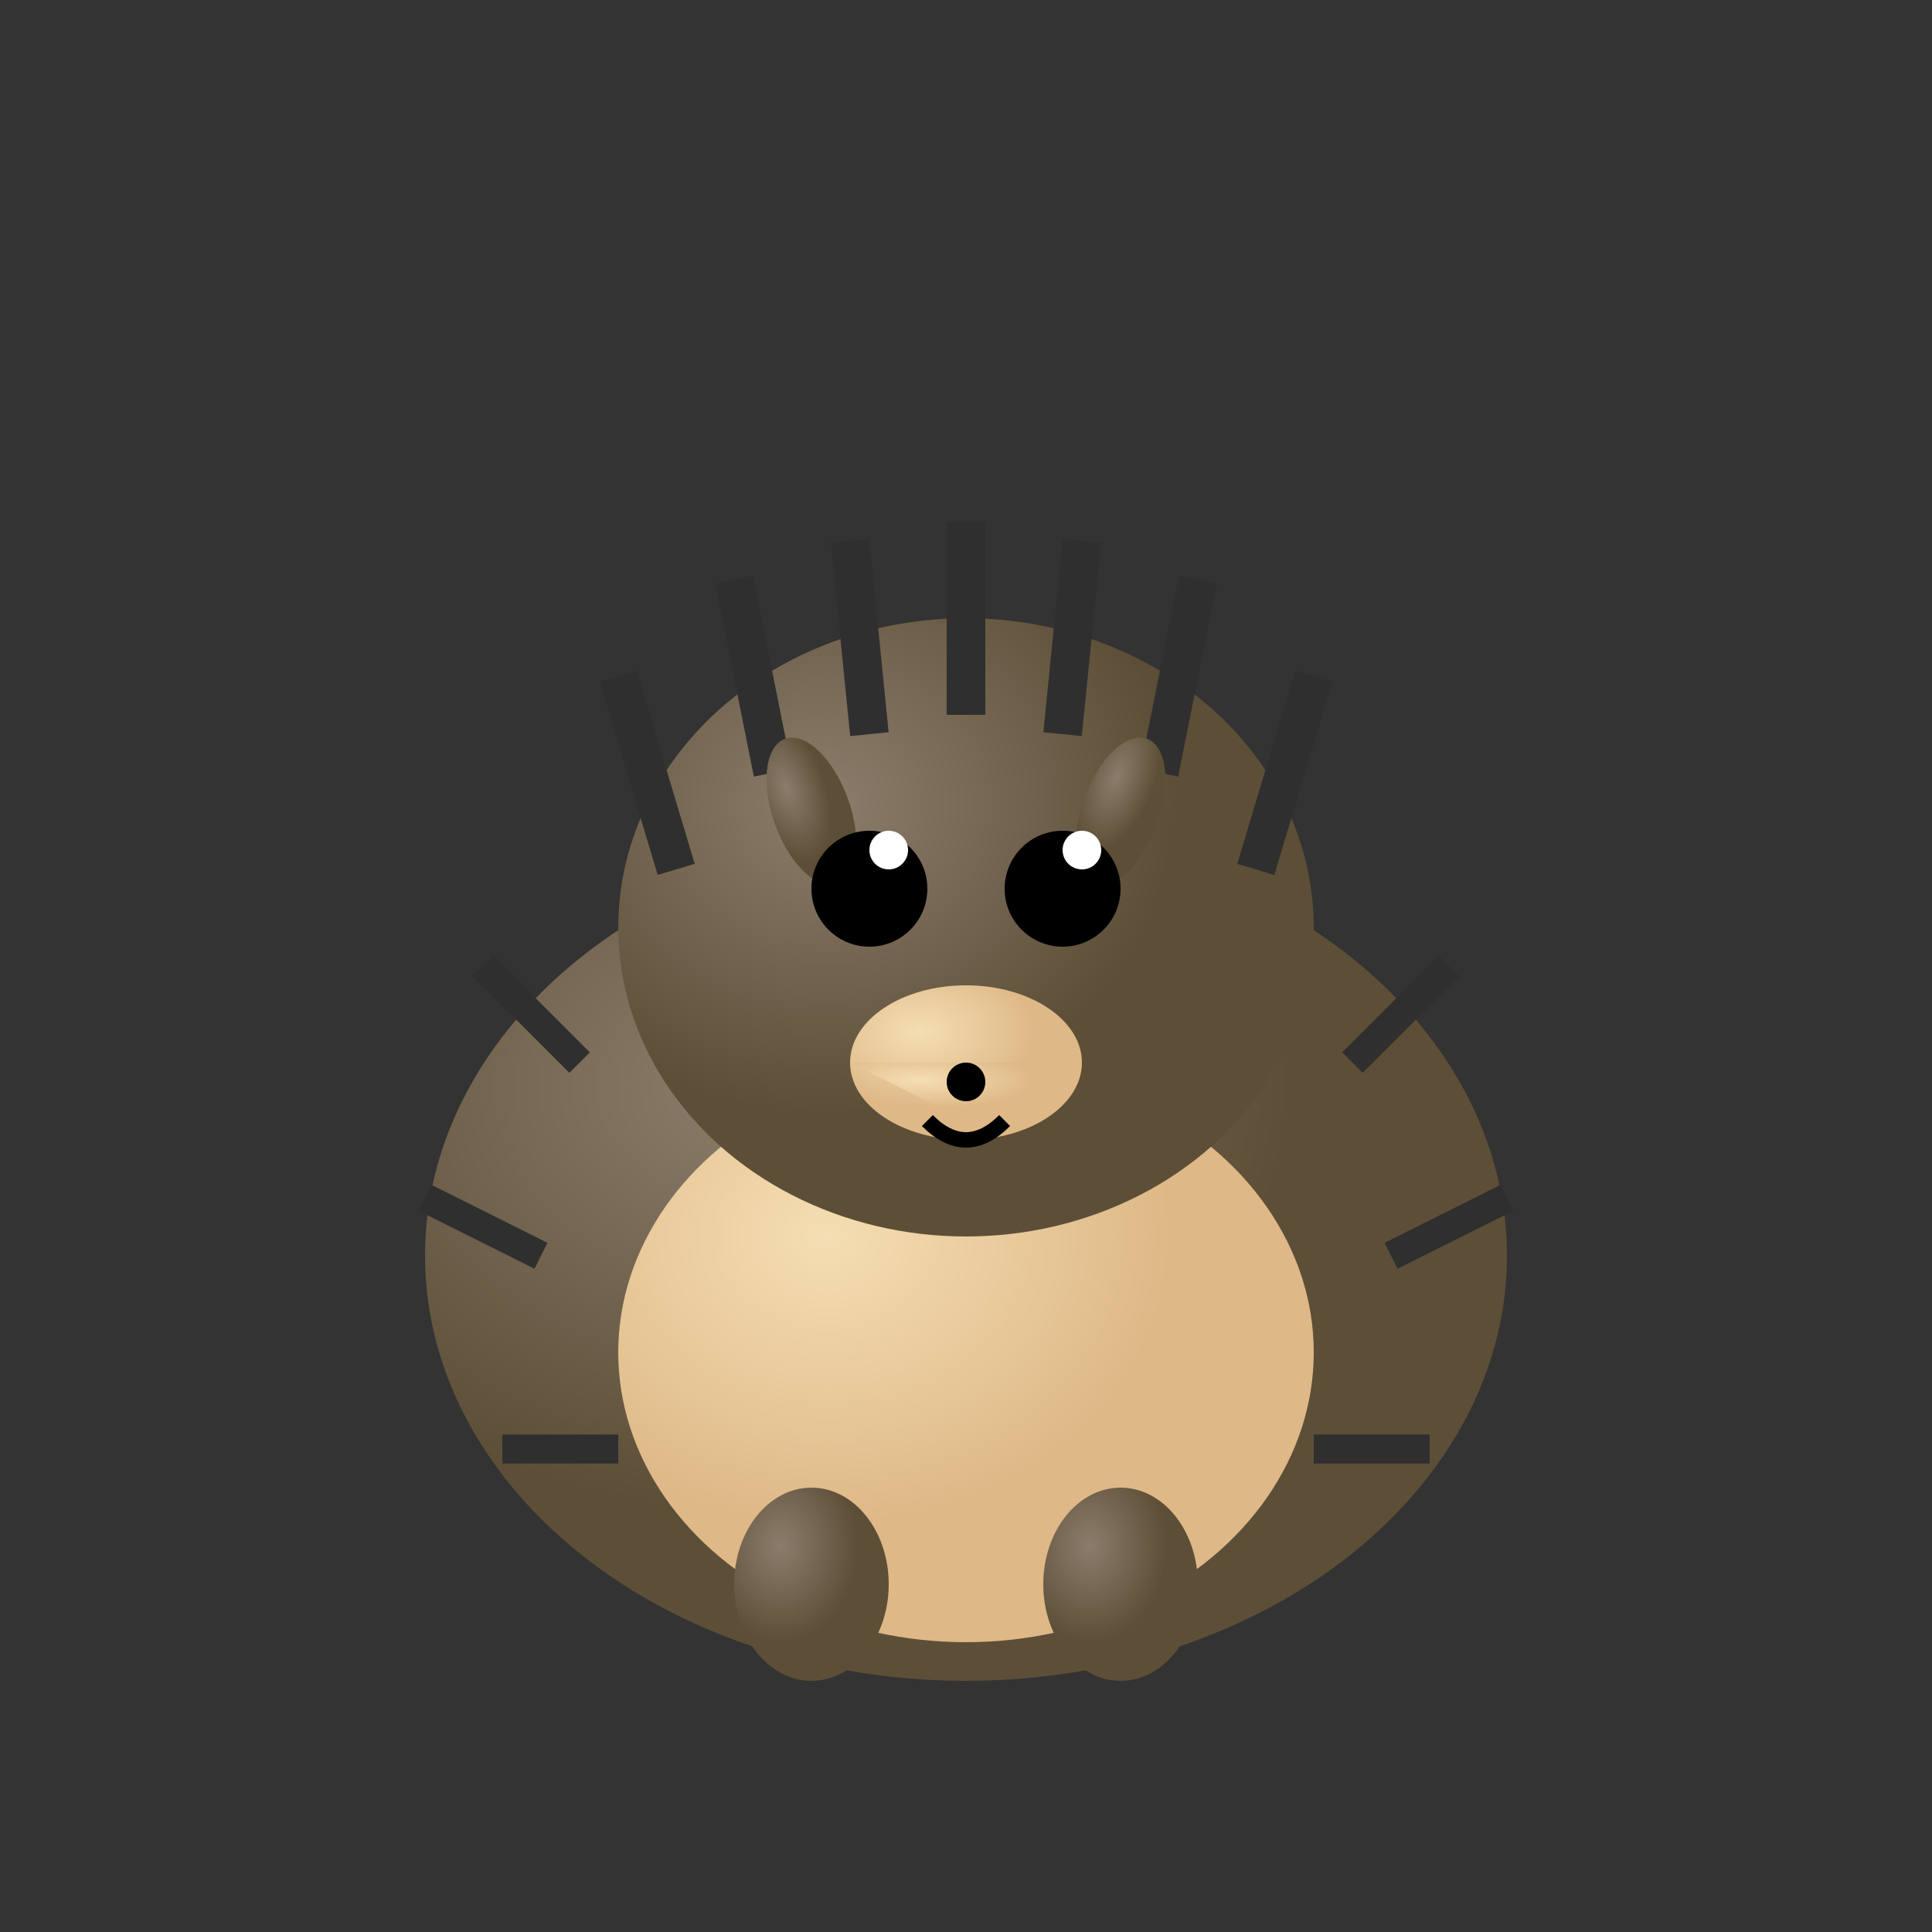<svg xmlns="http://www.w3.org/2000/svg" viewBox="0 0 100 100" width="100" height="100">
  <rect x="0" y="0" width="100" height="100" fill="#333333" stroke="none"/>
  <!-- 小刺蝟頭像 - 吉卜力風格 -->
  <defs>
    <radialGradient id="hedgehogBodyGradient" cx="0.3" cy="0.3">
      <stop offset="0%" stop-color="#8B7D6B"/>
      <stop offset="100%" stop-color="#5D4E37"/>
    </radialGradient>
    <radialGradient id="hedgehogBellyGradient" cx="0.3" cy="0.3">
      <stop offset="0%" stop-color="#F5DEB3"/>
      <stop offset="100%" stop-color="#DEB887"/>
    </radialGradient>
  </defs>
  
  <!-- 身體 -->
  <ellipse cx="50" cy="65" rx="28" ry="22" fill="url(#hedgehogBodyGradient)"/>
  
  <!-- 肚子 -->
  <ellipse cx="50" cy="70" rx="18" ry="15" fill="url(#hedgehogBellyGradient)"/>
  
  <!-- 頭部 -->
  <ellipse cx="50" cy="48" rx="18" ry="16" fill="url(#hedgehogBodyGradient)"/>
  
  <!-- 尖嘴 -->
  <ellipse cx="50" cy="55" rx="6" ry="4" fill="url(#hedgehogBellyGradient)"/>
  <path d="M 44 55 L 50 58 L 56 55 Z" fill="url(#hedgehogBellyGradient)"/>
  
  <!-- 刺毛 -->
  <path d="M 35 45 L 32 35" stroke="#2F2F2F" stroke-width="2"/>
  <path d="M 40 40 L 38 30" stroke="#2F2F2F" stroke-width="2"/>
  <path d="M 45 38 L 44 28" stroke="#2F2F2F" stroke-width="2"/>
  <path d="M 50 37 L 50 27" stroke="#2F2F2F" stroke-width="2"/>
  <path d="M 55 38 L 56 28" stroke="#2F2F2F" stroke-width="2"/>
  <path d="M 60 40 L 62 30" stroke="#2F2F2F" stroke-width="2"/>
  <path d="M 65 45 L 68 35" stroke="#2F2F2F" stroke-width="2"/>
  
  <!-- 身體刺毛 -->
  <path d="M 30 55 L 25 50" stroke="#2F2F2F" stroke-width="1.5"/>
  <path d="M 28 65 L 22 62" stroke="#2F2F2F" stroke-width="1.5"/>
  <path d="M 32 75 L 26 75" stroke="#2F2F2F" stroke-width="1.5"/>
  <path d="M 70 55 L 75 50" stroke="#2F2F2F" stroke-width="1.5"/>
  <path d="M 72 65 L 78 62" stroke="#2F2F2F" stroke-width="1.5"/>
  <path d="M 68 75 L 74 75" stroke="#2F2F2F" stroke-width="1.5"/>
  
  <!-- 小耳朵 -->
  <ellipse cx="42" cy="42" rx="2" ry="4" fill="url(#hedgehogBodyGradient)" transform="rotate(-20 42 42)"/>
  <ellipse cx="58" cy="42" rx="2" ry="4" fill="url(#hedgehogBodyGradient)" transform="rotate(20 58 42)"/>
  
  <!-- 眼睛 -->
  <circle cx="45" cy="46" r="3" fill="#000"/>
  <circle cx="55" cy="46" r="3" fill="#000"/>
  <circle cx="46" cy="44" r="1" fill="#FFF"/>
  <circle cx="56" cy="44" r="1" fill="#FFF"/>
  
  <!-- 鼻子 -->
  <circle cx="50" cy="56" r="1" fill="#000"/>
  
  <!-- 嘴巴 -->
  <path d="M 48 58 Q 50 60 52 58" stroke="#000" stroke-width="0.8" fill="none"/>
  
  <!-- 小腳 -->
  <ellipse cx="42" cy="82" rx="4" ry="5" fill="url(#hedgehogBodyGradient)"/>
  <ellipse cx="58" cy="82" rx="4" ry="5" fill="url(#hedgehogBodyGradient)"/>
</svg>